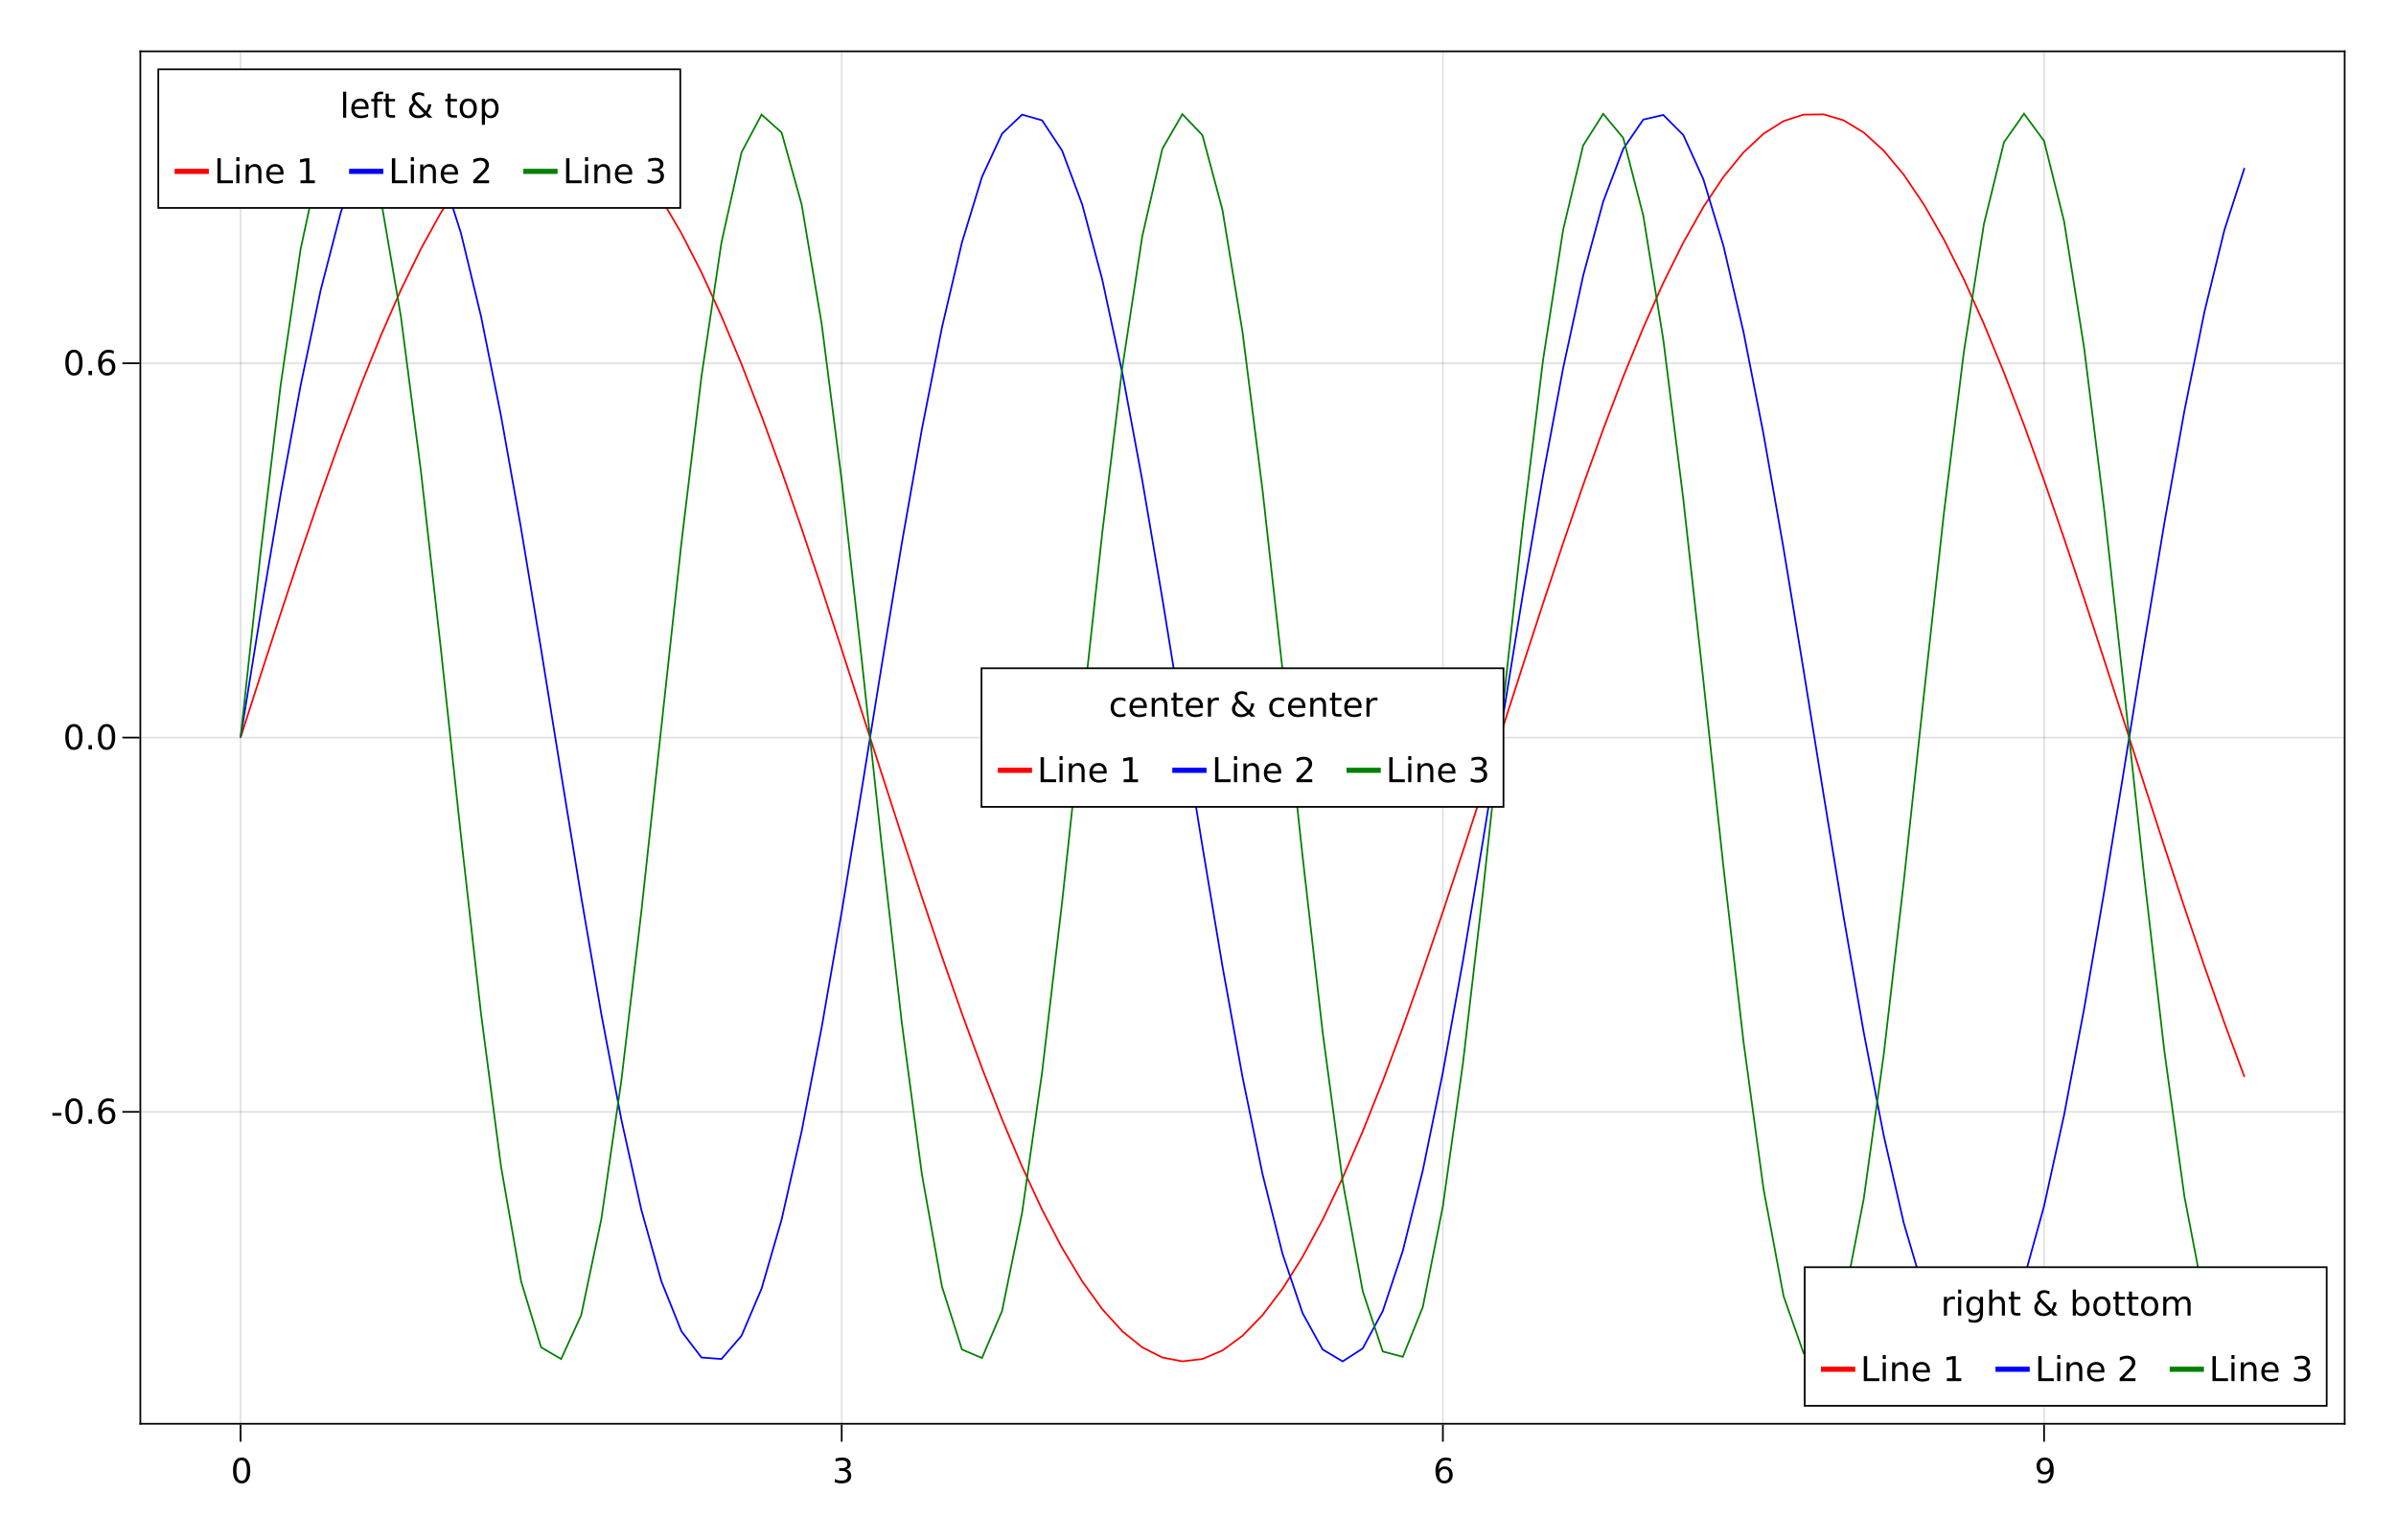 <?xml version="1.0" encoding="UTF-8"?>
<svg xmlns="http://www.w3.org/2000/svg" xmlns:xlink="http://www.w3.org/1999/xlink" width="1400pt" height="900pt" viewBox="0 0 1400 900" version="1.1">
<defs>
<g>
<symbol overflow="visible" id="glyph0-0">
<path style="stroke:none;" d="M 1 3.531 L 1 -14.109 L 11 -14.109 L 11 3.531 Z M 2.125 2.422 L 9.891 2.422 L 9.891 -12.984 L 2.125 -12.984 Z M 2.125 2.422 "/>
</symbol>
<symbol overflow="visible" id="glyph0-1">
<path style="stroke:none;" d="M 6.359 -13.281 C 5.336 -13.281 4.57 -12.781 4.062 -11.781 C 3.551 -10.781 3.297 -9.281 3.297 -7.281 C 3.297 -5.281 3.551 -3.781 4.062 -2.781 C 4.57 -1.781 5.336 -1.281 6.359 -1.281 C 7.379 -1.281 8.145 -1.781 8.656 -2.781 C 9.164 -3.781 9.422 -5.281 9.422 -7.281 C 9.422 -9.281 9.164 -10.781 8.656 -11.781 C 8.145 -12.781 7.379 -13.281 6.359 -13.281 Z M 6.359 -14.844 C 7.992 -14.844 9.238 -14.195 10.094 -12.906 C 10.957 -11.613 11.391 -9.738 11.391 -7.281 C 11.391 -4.82 10.957 -2.945 10.094 -1.656 C 9.238 -0.363 7.992 0.281 6.359 0.281 C 4.723 0.281 3.473 -0.363 2.609 -1.656 C 1.742 -2.945 1.312 -4.82 1.312 -7.281 C 1.312 -9.738 1.742 -11.613 2.609 -12.906 C 3.473 -14.195 4.723 -14.844 6.359 -14.844 Z M 6.359 -14.844 "/>
</symbol>
<symbol overflow="visible" id="glyph0-2">
<path style="stroke:none;" d="M 8.109 -7.859 C 9.055 -7.66 9.797 -7.238 10.328 -6.594 C 10.859 -5.957 11.125 -5.172 11.125 -4.234 C 11.125 -2.797 10.629 -1.68 9.641 -0.891 C 8.648 -0.109 7.242 0.281 5.422 0.281 C 4.805 0.281 4.176 0.219 3.531 0.094 C 2.883 -0.02 2.219 -0.195 1.531 -0.438 L 1.531 -2.344 C 2.07 -2.02 2.664 -1.773 3.312 -1.609 C 3.969 -1.453 4.648 -1.375 5.359 -1.375 C 6.598 -1.375 7.539 -1.617 8.188 -2.109 C 8.832 -2.598 9.156 -3.305 9.156 -4.234 C 9.156 -5.098 8.852 -5.77 8.25 -6.25 C 7.656 -6.738 6.82 -6.984 5.75 -6.984 L 4.047 -6.984 L 4.047 -8.609 L 5.828 -8.609 C 6.797 -8.609 7.535 -8.801 8.047 -9.188 C 8.555 -9.57 8.812 -10.129 8.812 -10.859 C 8.812 -11.609 8.547 -12.18 8.016 -12.578 C 7.492 -12.984 6.738 -13.188 5.75 -13.188 C 5.207 -13.188 4.625 -13.125 4 -13 C 3.383 -12.883 2.707 -12.707 1.969 -12.469 L 1.969 -14.219 C 2.719 -14.426 3.414 -14.582 4.062 -14.688 C 4.719 -14.789 5.336 -14.844 5.922 -14.844 C 7.422 -14.844 8.602 -14.5 9.469 -13.812 C 10.344 -13.133 10.781 -12.219 10.781 -11.062 C 10.781 -10.258 10.547 -9.578 10.078 -9.016 C 9.617 -8.461 8.961 -8.078 8.109 -7.859 Z M 8.109 -7.859 "/>
</symbol>
<symbol overflow="visible" id="glyph0-3">
<path style="stroke:none;" d="M 6.609 -8.078 C 5.723 -8.078 5.02 -7.773 4.5 -7.172 C 3.977 -6.566 3.719 -5.734 3.719 -4.672 C 3.719 -3.629 3.977 -2.801 4.5 -2.188 C 5.02 -1.582 5.723 -1.281 6.609 -1.281 C 7.492 -1.281 8.191 -1.582 8.703 -2.188 C 9.223 -2.801 9.484 -3.629 9.484 -4.672 C 9.484 -5.734 9.223 -6.566 8.703 -7.172 C 8.191 -7.773 7.492 -8.078 6.609 -8.078 Z M 10.516 -14.266 L 10.516 -12.469 C 10.023 -12.695 9.523 -12.875 9.016 -13 C 8.516 -13.125 8.016 -13.188 7.516 -13.188 C 6.211 -13.188 5.219 -12.742 4.531 -11.859 C 3.844 -10.984 3.453 -9.656 3.359 -7.875 C 3.742 -8.445 4.223 -8.883 4.797 -9.188 C 5.379 -9.488 6.02 -9.641 6.719 -9.641 C 8.188 -9.641 9.344 -9.191 10.188 -8.297 C 11.039 -7.41 11.469 -6.203 11.469 -4.672 C 11.469 -3.18 11.023 -1.984 10.141 -1.078 C 9.254 -0.172 8.078 0.281 6.609 0.281 C 4.922 0.281 3.629 -0.363 2.734 -1.656 C 1.836 -2.945 1.391 -4.82 1.391 -7.281 C 1.391 -9.582 1.938 -11.414 3.031 -12.781 C 4.125 -14.156 5.594 -14.844 7.438 -14.844 C 7.938 -14.844 8.438 -14.789 8.938 -14.688 C 9.445 -14.594 9.973 -14.453 10.516 -14.266 Z M 10.516 -14.266 "/>
</symbol>
<symbol overflow="visible" id="glyph0-4">
<path style="stroke:none;" d="M 2.203 -0.297 L 2.203 -2.094 C 2.691 -1.863 3.191 -1.688 3.703 -1.562 C 4.211 -1.438 4.711 -1.375 5.203 -1.375 C 6.504 -1.375 7.492 -1.812 8.172 -2.688 C 8.859 -3.562 9.254 -4.895 9.359 -6.688 C 8.984 -6.125 8.504 -5.691 7.922 -5.391 C 7.336 -5.086 6.695 -4.938 6 -4.938 C 4.539 -4.938 3.383 -5.379 2.531 -6.266 C 1.688 -7.148 1.266 -8.359 1.266 -9.891 C 1.266 -11.379 1.707 -12.578 2.594 -13.484 C 3.477 -14.391 4.656 -14.844 6.125 -14.844 C 7.812 -14.844 9.098 -14.195 9.984 -12.906 C 10.867 -11.613 11.312 -9.738 11.312 -7.281 C 11.312 -4.977 10.766 -3.141 9.672 -1.766 C 8.586 -0.398 7.125 0.281 5.281 0.281 C 4.789 0.281 4.289 0.227 3.781 0.125 C 3.27 0.031 2.742 -0.109 2.203 -0.297 Z M 6.125 -6.484 C 7.008 -6.484 7.707 -6.785 8.219 -7.391 C 8.738 -7.992 9 -8.828 9 -9.891 C 9 -10.93 8.738 -11.754 8.219 -12.359 C 7.707 -12.973 7.008 -13.281 6.125 -13.281 C 5.238 -13.281 4.535 -12.973 4.016 -12.359 C 3.504 -11.754 3.25 -10.93 3.25 -9.891 C 3.25 -8.828 3.504 -7.992 4.016 -7.391 C 4.535 -6.785 5.238 -6.484 6.125 -6.484 Z M 6.125 -6.484 "/>
</symbol>
<symbol overflow="visible" id="glyph0-5">
<path style="stroke:none;" d="M 0.984 -6.281 L 6.234 -6.281 L 6.234 -4.672 L 0.984 -4.672 Z M 0.984 -6.281 "/>
</symbol>
<symbol overflow="visible" id="glyph0-6">
<path style="stroke:none;" d="M 2.141 -2.484 L 4.203 -2.484 L 4.203 0 L 2.141 0 Z M 2.141 -2.484 "/>
</symbol>
<symbol overflow="visible" id="glyph1-0">
<path style="stroke:none;" d="M 1 3.531 L 1 -14.109 L 11 -14.109 L 11 3.531 Z M 2.125 2.422 L 9.891 2.422 L 9.891 -12.984 L 2.125 -12.984 Z M 2.125 2.422 "/>
</symbol>
<symbol overflow="visible" id="glyph1-1">
<path style="stroke:none;" d="M 1.891 -15.203 L 3.688 -15.203 L 3.688 0 L 1.891 0 Z M 1.891 -15.203 "/>
</symbol>
<symbol overflow="visible" id="glyph1-2">
<path style="stroke:none;" d="M 11.234 -5.922 L 11.234 -5.047 L 2.984 -5.047 C 3.055 -3.805 3.426 -2.859 4.094 -2.203 C 4.758 -1.555 5.691 -1.234 6.891 -1.234 C 7.578 -1.234 8.242 -1.316 8.891 -1.484 C 9.535 -1.66 10.18 -1.914 10.828 -2.25 L 10.828 -0.562 C 10.18 -0.281 9.52 -0.07 8.844 0.062 C 8.164 0.207 7.477 0.281 6.781 0.281 C 5.031 0.281 3.645 -0.223 2.625 -1.234 C 1.613 -2.254 1.109 -3.629 1.109 -5.359 C 1.109 -7.148 1.586 -8.57 2.547 -9.625 C 3.516 -10.676 4.82 -11.203 6.469 -11.203 C 7.938 -11.203 9.098 -10.727 9.953 -9.781 C 10.805 -8.832 11.234 -7.547 11.234 -5.922 Z M 9.438 -6.453 C 9.426 -7.43 9.148 -8.211 8.609 -8.797 C 8.078 -9.379 7.367 -9.672 6.484 -9.672 C 5.484 -9.672 4.68 -9.391 4.078 -8.828 C 3.473 -8.266 3.125 -7.469 3.031 -6.438 Z M 9.438 -6.453 "/>
</symbol>
<symbol overflow="visible" id="glyph1-3">
<path style="stroke:none;" d="M 7.422 -15.203 L 7.422 -13.703 L 5.703 -13.703 C 5.055 -13.703 4.609 -13.57 4.359 -13.312 C 4.109 -13.051 3.984 -12.582 3.984 -11.906 L 3.984 -10.938 L 6.938 -10.938 L 6.938 -9.547 L 3.984 -9.547 L 3.984 0 L 2.172 0 L 2.172 -9.547 L 0.453 -9.547 L 0.453 -10.938 L 2.172 -10.938 L 2.172 -11.703 C 2.172 -12.922 2.453 -13.805 3.016 -14.359 C 3.586 -14.922 4.488 -15.203 5.719 -15.203 Z M 7.422 -15.203 "/>
</symbol>
<symbol overflow="visible" id="glyph1-4">
<path style="stroke:none;" d="M 3.656 -14.047 L 3.656 -10.938 L 7.359 -10.938 L 7.359 -9.547 L 3.656 -9.547 L 3.656 -3.609 C 3.656 -2.711 3.773 -2.133 4.016 -1.875 C 4.266 -1.625 4.766 -1.5 5.516 -1.5 L 7.359 -1.5 L 7.359 0 L 5.516 0 C 4.129 0 3.172 -0.254 2.641 -0.766 C 2.117 -1.285 1.859 -2.234 1.859 -3.609 L 1.859 -9.547 L 0.531 -9.547 L 0.531 -10.938 L 1.859 -10.938 L 1.859 -14.047 Z M 3.656 -14.047 "/>
</symbol>
<symbol overflow="visible" id="glyph1-5">
<path style="stroke:none;" d=""/>
</symbol>
<symbol overflow="visible" id="glyph1-6">
<path style="stroke:none;" d="M 4.859 -7.844 C 4.266 -7.312 3.828 -6.785 3.547 -6.266 C 3.273 -5.742 3.141 -5.195 3.141 -4.625 C 3.141 -3.664 3.484 -2.867 4.172 -2.234 C 4.867 -1.609 5.738 -1.297 6.781 -1.297 C 7.395 -1.297 7.973 -1.398 8.516 -1.609 C 9.055 -1.816 9.566 -2.129 10.047 -2.547 Z M 6.234 -8.938 L 11.203 -3.859 C 11.586 -4.441 11.883 -5.062 12.094 -5.719 C 12.312 -6.375 12.441 -7.078 12.484 -7.828 L 14.297 -7.828 C 14.223 -6.961 14.016 -6.109 13.672 -5.266 C 13.336 -4.43 12.863 -3.602 12.25 -2.781 L 14.984 0 L 12.516 0 L 11.125 -1.438 C 10.445 -0.852 9.734 -0.422 8.984 -0.141 C 8.242 0.141 7.453 0.281 6.609 0.281 C 5.035 0.281 3.75 -0.164 2.75 -1.062 C 1.758 -1.957 1.266 -3.102 1.266 -4.5 C 1.266 -5.332 1.477 -6.113 1.906 -6.844 C 2.344 -7.582 3 -8.273 3.875 -8.922 C 3.562 -9.328 3.32 -9.734 3.156 -10.141 C 3 -10.547 2.922 -10.945 2.922 -11.344 C 2.922 -12.395 3.281 -13.238 4 -13.875 C 4.727 -14.52 5.691 -14.844 6.891 -14.844 C 7.43 -14.844 7.969 -14.785 8.5 -14.672 C 9.039 -14.555 9.586 -14.379 10.141 -14.141 L 10.141 -12.359 C 9.566 -12.672 9.023 -12.906 8.516 -13.062 C 8.004 -13.219 7.523 -13.297 7.078 -13.297 C 6.398 -13.297 5.848 -13.113 5.422 -12.75 C 4.992 -12.395 4.781 -11.93 4.781 -11.359 C 4.781 -11.023 4.875 -10.691 5.062 -10.359 C 5.258 -10.023 5.648 -9.551 6.234 -8.938 Z M 6.234 -8.938 "/>
</symbol>
<symbol overflow="visible" id="glyph1-7">
<path style="stroke:none;" d="M 6.125 -9.672 C 5.156 -9.672 4.391 -9.297 3.828 -8.547 C 3.273 -7.797 3 -6.766 3 -5.453 C 3 -4.148 3.273 -3.117 3.828 -2.359 C 4.391 -1.609 5.156 -1.234 6.125 -1.234 C 7.082 -1.234 7.836 -1.609 8.391 -2.359 C 8.953 -3.117 9.234 -4.148 9.234 -5.453 C 9.234 -6.754 8.953 -7.781 8.391 -8.531 C 7.836 -9.289 7.082 -9.672 6.125 -9.672 Z M 6.125 -11.203 C 7.688 -11.203 8.91 -10.691 9.797 -9.672 C 10.691 -8.66 11.141 -7.254 11.141 -5.453 C 11.141 -3.672 10.691 -2.27 9.797 -1.25 C 8.91 -0.227 7.688 0.281 6.125 0.281 C 4.551 0.281 3.32 -0.227 2.438 -1.25 C 1.551 -2.27 1.109 -3.672 1.109 -5.453 C 1.109 -7.254 1.551 -8.66 2.438 -9.672 C 3.32 -10.691 4.551 -11.203 6.125 -11.203 Z M 6.125 -11.203 "/>
</symbol>
<symbol overflow="visible" id="glyph1-8">
<path style="stroke:none;" d="M 3.625 -1.641 L 3.625 4.156 L 1.812 4.156 L 1.812 -10.938 L 3.625 -10.938 L 3.625 -9.281 C 4 -9.926 4.473 -10.406 5.047 -10.719 C 5.629 -11.039 6.32 -11.203 7.125 -11.203 C 8.445 -11.203 9.523 -10.672 10.359 -9.609 C 11.191 -8.555 11.609 -7.172 11.609 -5.453 C 11.609 -3.734 11.191 -2.348 10.359 -1.297 C 9.523 -0.242 8.445 0.281 7.125 0.281 C 6.32 0.281 5.629 0.125 5.047 -0.188 C 4.473 -0.508 4 -0.992 3.625 -1.641 Z M 9.734 -5.453 C 9.734 -6.773 9.461 -7.812 8.922 -8.562 C 8.379 -9.32 7.633 -9.703 6.688 -9.703 C 5.727 -9.703 4.977 -9.32 4.438 -8.562 C 3.895 -7.812 3.625 -6.773 3.625 -5.453 C 3.625 -4.141 3.895 -3.102 4.438 -2.344 C 4.977 -1.594 5.727 -1.219 6.688 -1.219 C 7.633 -1.219 8.379 -1.594 8.922 -2.344 C 9.461 -3.102 9.734 -4.141 9.734 -5.453 Z M 9.734 -5.453 "/>
</symbol>
<symbol overflow="visible" id="glyph1-9">
<path style="stroke:none;" d="M 1.969 -14.578 L 3.938 -14.578 L 3.938 -1.656 L 11.031 -1.656 L 11.031 0 L 1.969 0 Z M 1.969 -14.578 "/>
</symbol>
<symbol overflow="visible" id="glyph1-10">
<path style="stroke:none;" d="M 1.891 -10.938 L 3.688 -10.938 L 3.688 0 L 1.891 0 Z M 1.891 -15.203 L 3.688 -15.203 L 3.688 -12.922 L 1.891 -12.922 Z M 1.891 -15.203 "/>
</symbol>
<symbol overflow="visible" id="glyph1-11">
<path style="stroke:none;" d="M 10.984 -6.609 L 10.984 0 L 9.188 0 L 9.188 -6.547 C 9.188 -7.578 8.984 -8.348 8.578 -8.859 C 8.172 -9.379 7.566 -9.641 6.766 -9.641 C 5.785 -9.641 5.016 -9.328 4.453 -8.703 C 3.898 -8.086 3.625 -7.25 3.625 -6.188 L 3.625 0 L 1.812 0 L 1.812 -10.938 L 3.625 -10.938 L 3.625 -9.234 C 4.051 -9.891 4.555 -10.379 5.141 -10.703 C 5.723 -11.035 6.395 -11.203 7.156 -11.203 C 8.414 -11.203 9.367 -10.812 10.016 -10.031 C 10.66 -9.258 10.984 -8.117 10.984 -6.609 Z M 10.984 -6.609 "/>
</symbol>
<symbol overflow="visible" id="glyph1-12">
<path style="stroke:none;" d="M 2.484 -1.656 L 5.703 -1.656 L 5.703 -12.781 L 2.203 -12.078 L 2.203 -13.875 L 5.688 -14.578 L 7.656 -14.578 L 7.656 -1.656 L 10.875 -1.656 L 10.875 0 L 2.484 0 Z M 2.484 -1.656 "/>
</symbol>
<symbol overflow="visible" id="glyph1-13">
<path style="stroke:none;" d="M 3.844 -1.656 L 10.719 -1.656 L 10.719 0 L 1.469 0 L 1.469 -1.656 C 2.219 -2.438 3.238 -3.477 4.531 -4.781 C 5.82 -6.082 6.633 -6.926 6.969 -7.312 C 7.594 -8.02 8.031 -8.617 8.281 -9.109 C 8.531 -9.598 8.656 -10.082 8.656 -10.562 C 8.656 -11.332 8.383 -11.961 7.844 -12.453 C 7.301 -12.941 6.594 -13.188 5.719 -13.188 C 5.102 -13.188 4.453 -13.078 3.766 -12.859 C 3.078 -12.648 2.344 -12.328 1.562 -11.891 L 1.562 -13.875 C 2.352 -14.195 3.094 -14.438 3.781 -14.594 C 4.477 -14.758 5.113 -14.844 5.688 -14.844 C 7.195 -14.844 8.398 -14.461 9.297 -13.703 C 10.191 -12.953 10.641 -11.945 10.641 -10.688 C 10.641 -10.082 10.523 -9.508 10.297 -8.969 C 10.078 -8.438 9.672 -7.805 9.078 -7.078 C 8.922 -6.891 8.406 -6.344 7.531 -5.438 C 6.656 -4.539 5.426 -3.281 3.844 -1.656 Z M 3.844 -1.656 "/>
</symbol>
<symbol overflow="visible" id="glyph1-14">
<path style="stroke:none;" d="M 8.109 -7.859 C 9.055 -7.66 9.797 -7.238 10.328 -6.594 C 10.859 -5.957 11.125 -5.172 11.125 -4.234 C 11.125 -2.797 10.629 -1.68 9.641 -0.891 C 8.648 -0.109 7.242 0.281 5.422 0.281 C 4.805 0.281 4.176 0.219 3.531 0.094 C 2.883 -0.02 2.219 -0.195 1.531 -0.438 L 1.531 -2.344 C 2.07 -2.02 2.664 -1.773 3.312 -1.609 C 3.969 -1.453 4.648 -1.375 5.359 -1.375 C 6.598 -1.375 7.539 -1.617 8.188 -2.109 C 8.832 -2.598 9.156 -3.305 9.156 -4.234 C 9.156 -5.098 8.852 -5.77 8.25 -6.25 C 7.656 -6.738 6.82 -6.984 5.75 -6.984 L 4.047 -6.984 L 4.047 -8.609 L 5.828 -8.609 C 6.797 -8.609 7.535 -8.801 8.047 -9.188 C 8.555 -9.57 8.812 -10.129 8.812 -10.859 C 8.812 -11.609 8.547 -12.18 8.016 -12.578 C 7.492 -12.984 6.738 -13.188 5.75 -13.188 C 5.207 -13.188 4.625 -13.125 4 -13 C 3.383 -12.883 2.707 -12.707 1.969 -12.469 L 1.969 -14.219 C 2.719 -14.426 3.414 -14.582 4.062 -14.688 C 4.719 -14.789 5.336 -14.844 5.922 -14.844 C 7.422 -14.844 8.602 -14.5 9.469 -13.812 C 10.344 -13.133 10.781 -12.219 10.781 -11.062 C 10.781 -10.258 10.547 -9.578 10.078 -9.016 C 9.617 -8.461 8.961 -8.078 8.109 -7.859 Z M 8.109 -7.859 "/>
</symbol>
<symbol overflow="visible" id="glyph1-15">
<path style="stroke:none;" d="M 8.219 -9.266 C 8.02 -9.379 7.801 -9.461 7.562 -9.516 C 7.32 -9.566 7.062 -9.594 6.781 -9.594 C 5.758 -9.594 4.977 -9.266 4.438 -8.609 C 3.895 -7.953 3.625 -7.004 3.625 -5.766 L 3.625 0 L 1.812 0 L 1.812 -10.938 L 3.625 -10.938 L 3.625 -9.234 C 4 -9.898 4.488 -10.395 5.094 -10.719 C 5.695 -11.039 6.438 -11.203 7.312 -11.203 C 7.426 -11.203 7.555 -11.191 7.703 -11.172 C 7.859 -11.16 8.031 -11.141 8.219 -11.109 Z M 8.219 -9.266 "/>
</symbol>
<symbol overflow="visible" id="glyph1-16">
<path style="stroke:none;" d="M 9.078 -5.594 C 9.078 -6.895 8.805 -7.906 8.266 -8.625 C 7.734 -9.344 6.984 -9.703 6.016 -9.703 C 5.055 -9.703 4.305 -9.344 3.766 -8.625 C 3.223 -7.906 2.953 -6.895 2.953 -5.594 C 2.953 -4.301 3.223 -3.297 3.766 -2.578 C 4.305 -1.859 5.055 -1.5 6.016 -1.5 C 6.984 -1.5 7.734 -1.859 8.266 -2.578 C 8.805 -3.297 9.078 -4.301 9.078 -5.594 Z M 10.875 -1.359 C 10.875 0.504 10.461 1.891 9.641 2.797 C 8.816 3.703 7.551 4.156 5.844 4.156 C 5.207 4.156 4.609 4.109 4.047 4.016 C 3.492 3.922 2.953 3.773 2.422 3.578 L 2.422 1.844 C 2.953 2.125 3.473 2.332 3.984 2.469 C 4.492 2.602 5.02 2.672 5.562 2.672 C 6.738 2.672 7.617 2.363 8.203 1.75 C 8.785 1.133 9.078 0.207 9.078 -1.031 L 9.078 -1.922 C 8.711 -1.273 8.238 -0.789 7.656 -0.469 C 7.07 -0.156 6.379 0 5.578 0 C 4.234 0 3.148 -0.508 2.328 -1.531 C 1.516 -2.551 1.109 -3.906 1.109 -5.594 C 1.109 -7.289 1.516 -8.648 2.328 -9.672 C 3.148 -10.691 4.234 -11.203 5.578 -11.203 C 6.379 -11.203 7.07 -11.039 7.656 -10.719 C 8.238 -10.406 8.711 -9.926 9.078 -9.281 L 9.078 -10.938 L 10.875 -10.938 Z M 10.875 -1.359 "/>
</symbol>
<symbol overflow="visible" id="glyph1-17">
<path style="stroke:none;" d="M 10.984 -6.609 L 10.984 0 L 9.188 0 L 9.188 -6.547 C 9.188 -7.578 8.984 -8.348 8.578 -8.859 C 8.172 -9.379 7.566 -9.641 6.766 -9.641 C 5.785 -9.641 5.016 -9.328 4.453 -8.703 C 3.898 -8.086 3.625 -7.25 3.625 -6.188 L 3.625 0 L 1.812 0 L 1.812 -15.203 L 3.625 -15.203 L 3.625 -9.234 C 4.051 -9.891 4.555 -10.379 5.141 -10.703 C 5.723 -11.035 6.395 -11.203 7.156 -11.203 C 8.414 -11.203 9.367 -10.812 10.016 -10.031 C 10.66 -9.258 10.984 -8.117 10.984 -6.609 Z M 10.984 -6.609 "/>
</symbol>
<symbol overflow="visible" id="glyph1-18">
<path style="stroke:none;" d="M 9.734 -5.453 C 9.734 -6.773 9.461 -7.812 8.922 -8.562 C 8.379 -9.32 7.633 -9.703 6.688 -9.703 C 5.727 -9.703 4.977 -9.32 4.438 -8.562 C 3.895 -7.812 3.625 -6.773 3.625 -5.453 C 3.625 -4.141 3.895 -3.102 4.438 -2.344 C 4.977 -1.594 5.727 -1.219 6.688 -1.219 C 7.633 -1.219 8.379 -1.594 8.922 -2.344 C 9.461 -3.102 9.734 -4.141 9.734 -5.453 Z M 3.625 -9.281 C 4 -9.926 4.473 -10.406 5.047 -10.719 C 5.629 -11.039 6.32 -11.203 7.125 -11.203 C 8.445 -11.203 9.523 -10.672 10.359 -9.609 C 11.191 -8.555 11.609 -7.172 11.609 -5.453 C 11.609 -3.734 11.191 -2.348 10.359 -1.297 C 9.523 -0.242 8.445 0.281 7.125 0.281 C 6.32 0.281 5.629 0.125 5.047 -0.188 C 4.473 -0.508 4 -0.992 3.625 -1.641 L 3.625 0 L 1.812 0 L 1.812 -15.203 L 3.625 -15.203 Z M 3.625 -9.281 "/>
</symbol>
<symbol overflow="visible" id="glyph1-19">
<path style="stroke:none;" d="M 10.406 -8.844 C 10.852 -9.645 11.391 -10.238 12.016 -10.625 C 12.641 -11.008 13.375 -11.203 14.219 -11.203 C 15.352 -11.203 16.227 -10.801 16.844 -10 C 17.469 -9.207 17.781 -8.078 17.781 -6.609 L 17.781 0 L 15.984 0 L 15.984 -6.547 C 15.984 -7.586 15.797 -8.363 15.422 -8.875 C 15.047 -9.383 14.477 -9.641 13.719 -9.641 C 12.789 -9.641 12.055 -9.328 11.516 -8.703 C 10.973 -8.086 10.703 -7.25 10.703 -6.188 L 10.703 0 L 8.891 0 L 8.891 -6.547 C 8.891 -7.598 8.703 -8.375 8.328 -8.875 C 7.961 -9.383 7.395 -9.641 6.625 -9.641 C 5.707 -9.641 4.977 -9.328 4.438 -8.703 C 3.895 -8.086 3.625 -7.25 3.625 -6.188 L 3.625 0 L 1.812 0 L 1.812 -10.938 L 3.625 -10.938 L 3.625 -9.234 C 4.031 -9.91 4.52 -10.406 5.094 -10.719 C 5.664 -11.039 6.348 -11.203 7.141 -11.203 C 7.93 -11.203 8.602 -11 9.156 -10.594 C 9.719 -10.188 10.133 -9.602 10.406 -8.844 Z M 10.406 -8.844 "/>
</symbol>
<symbol overflow="visible" id="glyph1-20">
<path style="stroke:none;" d="M 9.75 -10.516 L 9.75 -8.844 C 9.25 -9.125 8.742 -9.332 8.234 -9.469 C 7.723 -9.602 7.207 -9.672 6.688 -9.672 C 5.52 -9.672 4.613 -9.301 3.969 -8.562 C 3.32 -7.832 3 -6.797 3 -5.453 C 3 -4.117 3.32 -3.082 3.969 -2.344 C 4.613 -1.602 5.52 -1.234 6.688 -1.234 C 7.207 -1.234 7.723 -1.301 8.234 -1.438 C 8.742 -1.582 9.25 -1.797 9.75 -2.078 L 9.75 -0.422 C 9.25 -0.18 8.727 -0.004 8.188 0.109 C 7.656 0.223 7.086 0.281 6.484 0.281 C 4.836 0.281 3.531 -0.234 2.562 -1.266 C 1.594 -2.305 1.109 -3.703 1.109 -5.453 C 1.109 -7.242 1.598 -8.648 2.578 -9.672 C 3.555 -10.691 4.898 -11.203 6.609 -11.203 C 7.16 -11.203 7.695 -11.145 8.219 -11.031 C 8.75 -10.914 9.258 -10.742 9.75 -10.516 Z M 9.75 -10.516 "/>
</symbol>
</g>
</defs>
<g id="surface38183">
<rect x="0" y="0" width="1400" height="900" style="fill:rgb(100%,100%,100%);fill-opacity:1;stroke:none;"/>
<path style=" stroke:none;fill-rule:nonzero;fill:rgb(100%,100%,100%);fill-opacity:1;" d="M 82 832 L 1370 832 L 1370 30 L 82 30 Z M 82 832 "/>
<path style="fill:none;stroke-width:1;stroke-linecap:butt;stroke-linejoin:miter;stroke:rgb(0%,0%,0%);stroke-opacity:0.12;stroke-miterlimit:10;" d="M 140.547 832 L 140.547 30 M 491.816 832 L 491.816 30 M 843.09 832 L 843.09 30 M 1194.363 832 L 1194.363 30 "/>
<path style="fill:none;stroke-width:1;stroke-linecap:butt;stroke-linejoin:miter;stroke:rgb(0%,0%,0%);stroke-opacity:0.12;stroke-miterlimit:10;" d="M 82 649.73 L 1370 649.73 M 82 431 L 1370 431 M 82 212.273 L 1370 212.273 "/>
<g style="fill:rgb(0%,0%,0%);fill-opacity:1;">
  <use xlink:href="#glyph0-1" x="134.848" y="866.562"/>
</g>
<g style="fill:rgb(0%,0%,0%);fill-opacity:1;">
  <use xlink:href="#glyph0-2" x="486.258" y="866.562"/>
</g>
<g style="fill:rgb(0%,0%,0%);fill-opacity:1;">
  <use xlink:href="#glyph0-3" x="837.359" y="866.562"/>
</g>
<g style="fill:rgb(0%,0%,0%);fill-opacity:1;">
  <use xlink:href="#glyph0-4" x="1188.703" y="866.562"/>
</g>
<g style="fill:rgb(0%,0%,0%);fill-opacity:1;">
  <use xlink:href="#glyph0-5" x="29.633" y="656.652"/>
</g>
<g style="fill:rgb(0%,0%,0%);fill-opacity:1;">
  <use xlink:href="#glyph0-1" x="36.848" y="656.652"/>
</g>
<g style="fill:rgb(0%,0%,0%);fill-opacity:1;">
  <use xlink:href="#glyph0-6" x="49.574" y="656.652"/>
</g>
<g style="fill:rgb(0%,0%,0%);fill-opacity:1;">
  <use xlink:href="#glyph0-3" x="55.934" y="656.652"/>
</g>
<g style="fill:rgb(0%,0%,0%);fill-opacity:1;">
  <use xlink:href="#glyph0-1" x="36.84" y="437.926"/>
</g>
<g style="fill:rgb(0%,0%,0%);fill-opacity:1;">
  <use xlink:href="#glyph0-6" x="49.566" y="437.926"/>
</g>
<g style="fill:rgb(0%,0%,0%);fill-opacity:1;">
  <use xlink:href="#glyph0-1" x="55.922" y="437.926"/>
</g>
<g style="fill:rgb(0%,0%,0%);fill-opacity:1;">
  <use xlink:href="#glyph0-1" x="36.848" y="219.195"/>
</g>
<g style="fill:rgb(0%,0%,0%);fill-opacity:1;">
  <use xlink:href="#glyph0-6" x="49.574" y="219.195"/>
</g>
<g style="fill:rgb(0%,0%,0%);fill-opacity:1;">
  <use xlink:href="#glyph0-3" x="55.934" y="219.195"/>
</g>
<path style="fill:none;stroke-width:1;stroke-linecap:butt;stroke-linejoin:miter;stroke:rgb(100%,0%,0%);stroke-opacity:1;stroke-miterlimit:10;" d="M 140.547 431 L 152.254 394.605 L 163.965 358.574 L 175.672 323.27 L 187.383 289.039 L 199.09 256.227 L 210.801 225.16 L 222.508 196.152 L 234.219 169.488 L 245.926 145.441 L 257.637 124.242 L 269.344 106.113 L 281.055 91.227 L 292.762 79.738 L 304.473 71.758 L 316.184 67.367 L 327.891 66.609 L 339.602 69.492 L 351.309 75.984 L 363.02 86.027 L 374.727 99.52 L 386.438 116.32 L 398.145 136.266 L 409.855 159.156 L 421.562 184.762 L 433.273 212.828 L 444.98 243.074 L 456.691 275.199 L 468.398 308.883 L 480.109 343.781 L 491.816 379.555 L 503.527 415.844 L 515.238 452.281 L 526.945 488.508 L 538.656 524.156 L 550.363 558.879 L 562.074 592.32 L 573.781 624.152 L 585.492 654.051 L 597.199 681.727 L 608.91 706.891 L 620.617 729.301 L 632.328 748.73 L 644.035 764.988 L 655.746 777.906 L 667.453 787.359 L 679.164 793.25 L 690.871 795.52 L 702.582 794.152 L 714.289 789.152 L 726 780.574 L 737.711 768.504 L 749.418 753.062 L 761.129 734.402 L 772.836 712.711 L 784.547 688.203 L 796.254 661.129 L 807.965 631.754 L 819.672 600.371 L 831.383 567.297 L 843.09 532.859 L 854.801 497.406 L 866.508 461.289 L 878.219 424.871 L 889.926 388.512 L 901.637 352.578 L 913.344 317.43 L 925.055 283.414 L 936.762 250.871 L 948.473 220.133 L 960.184 191.496 L 971.891 165.258 L 983.602 141.672 L 995.309 120.977 L 1007.02 103.379 L 1018.727 89.055 L 1030.438 78.148 L 1042.145 70.766 L 1053.855 66.984 L 1065.562 66.84 L 1077.273 70.332 L 1088.98 77.43 L 1100.691 88.059 L 1112.398 102.117 L 1124.109 119.457 L 1135.816 139.914 L 1147.527 163.277 L 1159.238 189.316 L 1170.945 217.77 L 1182.656 248.355 L 1194.363 280.762 L 1206.074 314.676 L 1217.781 349.746 L 1229.492 385.633 L 1241.199 421.969 L 1252.91 458.398 L 1264.617 494.551 L 1276.328 530.07 L 1288.035 564.602 L 1299.746 597.793 L 1311.453 629.324 "/>
<path style="fill:none;stroke-width:1;stroke-linecap:butt;stroke-linejoin:miter;stroke:rgb(0%,0%,100%);stroke-opacity:1;stroke-miterlimit:10;" d="M 140.547 431 L 152.254 358.574 L 163.965 289.039 L 175.672 225.16 L 187.383 169.488 L 199.09 124.242 L 210.801 91.227 L 222.508 71.758 L 234.219 66.609 L 245.926 75.984 L 257.637 99.52 L 269.344 136.266 L 281.055 184.762 L 292.762 243.074 L 304.473 308.883 L 316.184 379.555 L 327.891 452.281 L 339.602 524.156 L 351.309 592.32 L 363.02 654.051 L 374.727 706.891 L 386.438 748.73 L 398.145 777.906 L 409.855 793.25 L 421.562 794.152 L 433.273 780.574 L 444.98 753.062 L 456.691 712.711 L 468.398 661.129 L 480.109 600.371 L 491.816 532.859 L 503.527 461.289 L 515.238 388.512 L 526.945 317.43 L 538.656 250.871 L 550.363 191.496 L 562.074 141.672 L 573.781 103.379 L 585.492 78.148 L 597.199 66.984 L 608.91 70.332 L 620.617 88.059 L 632.328 119.457 L 644.035 163.277 L 655.746 217.77 L 667.453 280.762 L 679.164 349.746 L 690.871 421.969 L 702.582 494.551 L 714.289 564.602 L 726 629.324 L 737.711 686.141 L 749.418 732.785 L 761.129 767.398 L 772.836 788.598 L 784.547 795.547 L 796.254 787.957 L 807.965 766.141 L 819.672 730.961 L 831.383 683.824 L 843.09 626.609 L 854.801 561.594 L 866.508 491.371 L 878.219 418.742 L 889.926 346.605 L 901.637 277.828 L 913.344 215.16 L 925.055 161.098 L 936.762 117.793 L 948.473 86.977 L 960.184 69.875 L 971.891 67.172 L 983.602 78.973 L 995.309 104.805 L 1007.02 143.645 L 1018.727 193.938 L 1030.438 253.684 L 1042.145 320.5 L 1053.855 391.719 L 1065.562 464.504 L 1077.273 535.957 L 1088.98 603.223 L 1100.691 663.621 L 1112.398 714.746 L 1124.109 754.562 L 1135.816 781.477 L 1147.527 794.418 L 1159.238 792.875 L 1170.945 776.898 L 1182.656 747.137 L 1194.363 704.773 L 1206.074 651.492 L 1217.781 589.422 L 1229.492 521.035 L 1241.199 449.059 L 1252.91 376.363 L 1264.617 305.848 L 1276.328 240.316 L 1288.035 182.391 L 1299.746 134.379 L 1311.453 98.188 "/>
<path style="fill:none;stroke-width:1;stroke-linecap:butt;stroke-linejoin:miter;stroke:rgb(0%,50.196%,0%);stroke-opacity:1;stroke-miterlimit:10;" d="M 140.547 431 L 152.254 323.27 L 163.965 225.16 L 175.672 145.441 L 187.383 91.227 L 199.09 67.367 L 210.801 75.984 L 222.508 116.32 L 234.219 184.762 L 245.926 275.199 L 257.637 379.555 L 269.344 488.508 L 281.055 592.32 L 292.762 681.727 L 304.473 748.73 L 316.184 787.359 L 327.891 794.152 L 339.602 768.504 L 351.309 712.711 L 363.02 631.754 L 374.727 532.859 L 386.438 424.871 L 398.145 317.43 L 409.855 220.133 L 421.562 141.672 L 433.273 89.055 L 444.98 66.984 L 456.691 77.43 L 468.398 119.457 L 480.109 189.316 L 491.816 280.762 L 503.527 385.633 L 515.238 494.551 L 526.945 597.793 L 538.656 686.141 L 550.363 751.691 L 562.074 788.598 L 573.781 793.562 L 585.492 766.141 L 597.199 708.781 L 608.91 626.609 L 620.617 526.961 L 632.328 418.742 L 644.035 311.621 L 655.746 215.16 L 667.453 137.98 L 679.164 86.977 L 690.871 66.703 L 702.582 78.973 L 714.289 122.684 L 726 193.938 L 737.711 286.371 L 749.418 391.719 L 761.129 500.578 L 772.836 603.223 L 784.547 690.48 L 796.254 754.562 L 807.965 789.738 L 819.672 792.875 L 831.383 763.68 L 843.09 704.773 L 854.801 621.406 L 866.508 521.035 L 878.219 412.617 L 889.926 305.848 L 901.637 210.254 L 913.344 134.379 L 925.055 85 L 936.762 66.527 L 948.473 80.613 L 960.184 126 L 971.891 198.629 L 983.602 292.016 L 995.309 397.82 L 1007.02 506.586 L 1018.727 608.598 L 1030.438 694.75 L 1042.145 757.34 L 1053.855 790.777 L 1065.562 792.082 L 1077.273 761.129 L 1088.98 700.688 L 1100.691 616.152 L 1112.398 515.082 L 1124.109 406.5 L 1135.816 300.105 L 1147.527 205.406 L 1159.238 130.855 L 1170.945 83.117 L 1182.656 66.453 L 1194.363 82.355 L 1206.074 129.398 L 1217.781 203.387 L 1229.492 297.703 L 1241.199 403.926 L 1252.91 512.57 L 1264.617 613.926 L 1276.328 698.945 L 1288.035 760.027 L 1299.746 791.715 L 1311.453 791.188 "/>
<path style="fill:none;stroke-width:1;stroke-linecap:butt;stroke-linejoin:miter;stroke:rgb(0%,0%,0%);stroke-opacity:1;stroke-miterlimit:10;" d="M 140.547 832.5 L 140.547 842.5 M 491.816 832.5 L 491.816 842.5 M 843.09 832.5 L 843.09 842.5 M 1194.363 832.5 L 1194.363 842.5 "/>
<path style="fill:none;stroke-width:1;stroke-linecap:butt;stroke-linejoin:miter;stroke:rgb(0%,0%,0%);stroke-opacity:1;stroke-miterlimit:10;" d="M 81.5 649.73 L 71.5 649.73 M 81.5 431 L 71.5 431 M 81.5 212.273 L 71.5 212.273 "/>
<path style="fill-rule:nonzero;fill:rgb(100%,100%,100%);fill-opacity:1;stroke-width:1;stroke-linecap:butt;stroke-linejoin:miter;stroke:rgb(0%,0%,0%);stroke-opacity:1;stroke-miterlimit:10;" d="M 92.5 121.5 L 397.5 121.5 L 397.5 40.5 L 92.5 40.5 Z M 92.5 121.5 "/>
<g style="fill:rgb(0%,0%,0%);fill-opacity:1;">
  <use xlink:href="#glyph1-1" x="198.598" y="68.781"/>
</g>
<g style="fill:rgb(0%,0%,0%);fill-opacity:1;">
  <use xlink:href="#glyph1-2" x="204.156" y="68.781"/>
</g>
<g style="fill:rgb(0%,0%,0%);fill-opacity:1;">
  <use xlink:href="#glyph1-3" x="216.461" y="68.781"/>
</g>
<g style="fill:rgb(0%,0%,0%);fill-opacity:1;">
  <use xlink:href="#glyph1-4" x="223.5" y="68.781"/>
</g>
<g style="fill:rgb(0%,0%,0%);fill-opacity:1;">
  <use xlink:href="#glyph1-5" x="231.344" y="68.781"/>
</g>
<g style="fill:rgb(0%,0%,0%);fill-opacity:1;">
  <use xlink:href="#glyph1-6" x="237.699" y="68.781"/>
</g>
<g style="fill:rgb(0%,0%,0%);fill-opacity:1;">
  <use xlink:href="#glyph1-5" x="253.297" y="68.781"/>
</g>
<g style="fill:rgb(0%,0%,0%);fill-opacity:1;">
  <use xlink:href="#glyph1-4" x="259.652" y="68.781"/>
</g>
<g style="fill:rgb(0%,0%,0%);fill-opacity:1;">
  <use xlink:href="#glyph1-7" x="267.496" y="68.781"/>
</g>
<g style="fill:rgb(0%,0%,0%);fill-opacity:1;">
  <use xlink:href="#glyph1-8" x="279.73" y="68.781"/>
</g>
<g style="fill:rgb(0%,0%,0%);fill-opacity:1;">
  <use xlink:href="#glyph1-9" x="125.062" y="107.062"/>
</g>
<g style="fill:rgb(0%,0%,0%);fill-opacity:1;">
  <use xlink:href="#glyph1-10" x="136.207" y="107.062"/>
</g>
<g style="fill:rgb(0%,0%,0%);fill-opacity:1;">
  <use xlink:href="#glyph1-11" x="141.762" y="107.062"/>
</g>
<g style="fill:rgb(0%,0%,0%);fill-opacity:1;">
  <use xlink:href="#glyph1-2" x="154.438" y="107.062"/>
</g>
<g style="fill:rgb(0%,0%,0%);fill-opacity:1;">
  <use xlink:href="#glyph1-5" x="166.742" y="107.062"/>
</g>
<g style="fill:rgb(0%,0%,0%);fill-opacity:1;">
  <use xlink:href="#glyph1-12" x="173.102" y="107.062"/>
</g>
<path style="fill:none;stroke-width:3;stroke-linecap:butt;stroke-linejoin:miter;stroke:rgb(100%,0%,0%);stroke-opacity:1;stroke-miterlimit:10;" d="M 102.027 100.141 L 122.027 100.141 "/>
<g style="fill:rgb(0%,0%,0%);fill-opacity:1;">
  <use xlink:href="#glyph1-9" x="227.016" y="107.062"/>
</g>
<g style="fill:rgb(0%,0%,0%);fill-opacity:1;">
  <use xlink:href="#glyph1-10" x="238.16" y="107.062"/>
</g>
<g style="fill:rgb(0%,0%,0%);fill-opacity:1;">
  <use xlink:href="#glyph1-11" x="243.715" y="107.062"/>
</g>
<g style="fill:rgb(0%,0%,0%);fill-opacity:1;">
  <use xlink:href="#glyph1-2" x="256.391" y="107.062"/>
</g>
<g style="fill:rgb(0%,0%,0%);fill-opacity:1;">
  <use xlink:href="#glyph1-5" x="268.695" y="107.062"/>
</g>
<g style="fill:rgb(0%,0%,0%);fill-opacity:1;">
  <use xlink:href="#glyph1-13" x="275.055" y="107.062"/>
</g>
<path style="fill:none;stroke-width:3;stroke-linecap:butt;stroke-linejoin:miter;stroke:rgb(0%,0%,100%);stroke-opacity:1;stroke-miterlimit:10;" d="M 203.98 100.141 L 223.98 100.141 "/>
<g style="fill:rgb(0%,0%,0%);fill-opacity:1;">
  <use xlink:href="#glyph1-9" x="328.812" y="107.062"/>
</g>
<g style="fill:rgb(0%,0%,0%);fill-opacity:1;">
  <use xlink:href="#glyph1-10" x="339.957" y="107.062"/>
</g>
<g style="fill:rgb(0%,0%,0%);fill-opacity:1;">
  <use xlink:href="#glyph1-11" x="345.512" y="107.062"/>
</g>
<g style="fill:rgb(0%,0%,0%);fill-opacity:1;">
  <use xlink:href="#glyph1-2" x="358.188" y="107.062"/>
</g>
<g style="fill:rgb(0%,0%,0%);fill-opacity:1;">
  <use xlink:href="#glyph1-5" x="370.492" y="107.062"/>
</g>
<g style="fill:rgb(0%,0%,0%);fill-opacity:1;">
  <use xlink:href="#glyph1-14" x="376.852" y="107.062"/>
</g>
<path style="fill:none;stroke-width:3;stroke-linecap:butt;stroke-linejoin:miter;stroke:rgb(0%,50.196%,0%);stroke-opacity:1;stroke-miterlimit:10;" d="M 305.777 100.141 L 325.777 100.141 "/>
<path style="fill-rule:nonzero;fill:rgb(100%,100%,100%);fill-opacity:1;stroke-width:1;stroke-linecap:butt;stroke-linejoin:miter;stroke:rgb(0%,0%,0%);stroke-opacity:1;stroke-miterlimit:10;" d="M 1054.5 821.5 L 1359.5 821.5 L 1359.5 740.5 L 1054.5 740.5 Z M 1054.5 821.5 "/>
<g style="fill:rgb(0%,0%,0%);fill-opacity:1;">
  <use xlink:href="#glyph1-15" x="1134.031" y="768.781"/>
</g>
<g style="fill:rgb(0%,0%,0%);fill-opacity:1;">
  <use xlink:href="#glyph1-10" x="1142.254" y="768.781"/>
</g>
<g style="fill:rgb(0%,0%,0%);fill-opacity:1;">
  <use xlink:href="#glyph1-16" x="1147.809" y="768.781"/>
</g>
<g style="fill:rgb(0%,0%,0%);fill-opacity:1;">
  <use xlink:href="#glyph1-17" x="1160.508" y="768.781"/>
</g>
<g style="fill:rgb(0%,0%,0%);fill-opacity:1;">
  <use xlink:href="#glyph1-4" x="1173.18" y="768.781"/>
</g>
<g style="fill:rgb(0%,0%,0%);fill-opacity:1;">
  <use xlink:href="#glyph1-5" x="1181.023" y="768.781"/>
</g>
<g style="fill:rgb(0%,0%,0%);fill-opacity:1;">
  <use xlink:href="#glyph1-6" x="1187.383" y="768.781"/>
</g>
<g style="fill:rgb(0%,0%,0%);fill-opacity:1;">
  <use xlink:href="#glyph1-5" x="1202.977" y="768.781"/>
</g>
<g style="fill:rgb(0%,0%,0%);fill-opacity:1;">
  <use xlink:href="#glyph1-18" x="1209.336" y="768.781"/>
</g>
<g style="fill:rgb(0%,0%,0%);fill-opacity:1;">
  <use xlink:href="#glyph1-7" x="1222.027" y="768.781"/>
</g>
<g style="fill:rgb(0%,0%,0%);fill-opacity:1;">
  <use xlink:href="#glyph1-4" x="1234.266" y="768.781"/>
</g>
<g style="fill:rgb(0%,0%,0%);fill-opacity:1;">
  <use xlink:href="#glyph1-4" x="1242.109" y="768.781"/>
</g>
<g style="fill:rgb(0%,0%,0%);fill-opacity:1;">
  <use xlink:href="#glyph1-7" x="1249.949" y="768.781"/>
</g>
<g style="fill:rgb(0%,0%,0%);fill-opacity:1;">
  <use xlink:href="#glyph1-19" x="1262.188" y="768.781"/>
</g>
<g style="fill:rgb(0%,0%,0%);fill-opacity:1;">
  <use xlink:href="#glyph1-9" x="1087.062" y="807.062"/>
</g>
<g style="fill:rgb(0%,0%,0%);fill-opacity:1;">
  <use xlink:href="#glyph1-10" x="1098.207" y="807.062"/>
</g>
<g style="fill:rgb(0%,0%,0%);fill-opacity:1;">
  <use xlink:href="#glyph1-11" x="1103.762" y="807.062"/>
</g>
<g style="fill:rgb(0%,0%,0%);fill-opacity:1;">
  <use xlink:href="#glyph1-2" x="1116.438" y="807.062"/>
</g>
<g style="fill:rgb(0%,0%,0%);fill-opacity:1;">
  <use xlink:href="#glyph1-5" x="1128.742" y="807.062"/>
</g>
<g style="fill:rgb(0%,0%,0%);fill-opacity:1;">
  <use xlink:href="#glyph1-12" x="1135.102" y="807.062"/>
</g>
<path style="fill:none;stroke-width:3;stroke-linecap:butt;stroke-linejoin:miter;stroke:rgb(100%,0%,0%);stroke-opacity:1;stroke-miterlimit:10;" d="M 1064.027 800.141 L 1084.027 800.141 "/>
<g style="fill:rgb(0%,0%,0%);fill-opacity:1;">
  <use xlink:href="#glyph1-9" x="1189.016" y="807.062"/>
</g>
<g style="fill:rgb(0%,0%,0%);fill-opacity:1;">
  <use xlink:href="#glyph1-10" x="1200.16" y="807.062"/>
</g>
<g style="fill:rgb(0%,0%,0%);fill-opacity:1;">
  <use xlink:href="#glyph1-11" x="1205.715" y="807.062"/>
</g>
<g style="fill:rgb(0%,0%,0%);fill-opacity:1;">
  <use xlink:href="#glyph1-2" x="1218.391" y="807.062"/>
</g>
<g style="fill:rgb(0%,0%,0%);fill-opacity:1;">
  <use xlink:href="#glyph1-5" x="1230.695" y="807.062"/>
</g>
<g style="fill:rgb(0%,0%,0%);fill-opacity:1;">
  <use xlink:href="#glyph1-13" x="1237.055" y="807.062"/>
</g>
<path style="fill:none;stroke-width:3;stroke-linecap:butt;stroke-linejoin:miter;stroke:rgb(0%,0%,100%);stroke-opacity:1;stroke-miterlimit:10;" d="M 1165.98 800.141 L 1185.98 800.141 "/>
<g style="fill:rgb(0%,0%,0%);fill-opacity:1;">
  <use xlink:href="#glyph1-9" x="1290.812" y="807.062"/>
</g>
<g style="fill:rgb(0%,0%,0%);fill-opacity:1;">
  <use xlink:href="#glyph1-10" x="1301.957" y="807.062"/>
</g>
<g style="fill:rgb(0%,0%,0%);fill-opacity:1;">
  <use xlink:href="#glyph1-11" x="1307.512" y="807.062"/>
</g>
<g style="fill:rgb(0%,0%,0%);fill-opacity:1;">
  <use xlink:href="#glyph1-2" x="1320.188" y="807.062"/>
</g>
<g style="fill:rgb(0%,0%,0%);fill-opacity:1;">
  <use xlink:href="#glyph1-5" x="1332.492" y="807.062"/>
</g>
<g style="fill:rgb(0%,0%,0%);fill-opacity:1;">
  <use xlink:href="#glyph1-14" x="1338.852" y="807.062"/>
</g>
<path style="fill:none;stroke-width:3;stroke-linecap:butt;stroke-linejoin:miter;stroke:rgb(0%,50.196%,0%);stroke-opacity:1;stroke-miterlimit:10;" d="M 1267.777 800.141 L 1287.777 800.141 "/>
<path style="fill-rule:nonzero;fill:rgb(100%,100%,100%);fill-opacity:1;stroke-width:1;stroke-linecap:butt;stroke-linejoin:miter;stroke:rgb(0%,0%,0%);stroke-opacity:1;stroke-miterlimit:10;" d="M 573.5 471.5 L 878.5 471.5 L 878.5 390.5 L 573.5 390.5 Z M 573.5 471.5 "/>
<g style="fill:rgb(0%,0%,0%);fill-opacity:1;">
  <use xlink:href="#glyph1-20" x="647.855" y="418.781"/>
</g>
<g style="fill:rgb(0%,0%,0%);fill-opacity:1;">
  <use xlink:href="#glyph1-2" x="658.852" y="418.781"/>
</g>
<g style="fill:rgb(0%,0%,0%);fill-opacity:1;">
  <use xlink:href="#glyph1-11" x="671.156" y="418.781"/>
</g>
<g style="fill:rgb(0%,0%,0%);fill-opacity:1;">
  <use xlink:href="#glyph1-4" x="683.832" y="418.781"/>
</g>
<g style="fill:rgb(0%,0%,0%);fill-opacity:1;">
  <use xlink:href="#glyph1-2" x="691.672" y="418.781"/>
</g>
<g style="fill:rgb(0%,0%,0%);fill-opacity:1;">
  <use xlink:href="#glyph1-15" x="703.977" y="418.781"/>
</g>
<g style="fill:rgb(0%,0%,0%);fill-opacity:1;">
  <use xlink:href="#glyph1-5" x="712.203" y="418.781"/>
</g>
<g style="fill:rgb(0%,0%,0%);fill-opacity:1;">
  <use xlink:href="#glyph1-6" x="718.559" y="418.781"/>
</g>
<g style="fill:rgb(0%,0%,0%);fill-opacity:1;">
  <use xlink:href="#glyph1-5" x="734.152" y="418.781"/>
</g>
<g style="fill:rgb(0%,0%,0%);fill-opacity:1;">
  <use xlink:href="#glyph1-20" x="740.512" y="418.781"/>
</g>
<g style="fill:rgb(0%,0%,0%);fill-opacity:1;">
  <use xlink:href="#glyph1-2" x="751.508" y="418.781"/>
</g>
<g style="fill:rgb(0%,0%,0%);fill-opacity:1;">
  <use xlink:href="#glyph1-11" x="763.812" y="418.781"/>
</g>
<g style="fill:rgb(0%,0%,0%);fill-opacity:1;">
  <use xlink:href="#glyph1-4" x="776.488" y="418.781"/>
</g>
<g style="fill:rgb(0%,0%,0%);fill-opacity:1;">
  <use xlink:href="#glyph1-2" x="784.328" y="418.781"/>
</g>
<g style="fill:rgb(0%,0%,0%);fill-opacity:1;">
  <use xlink:href="#glyph1-15" x="796.633" y="418.781"/>
</g>
<g style="fill:rgb(0%,0%,0%);fill-opacity:1;">
  <use xlink:href="#glyph1-9" x="606.062" y="457.062"/>
</g>
<g style="fill:rgb(0%,0%,0%);fill-opacity:1;">
  <use xlink:href="#glyph1-10" x="617.207" y="457.062"/>
</g>
<g style="fill:rgb(0%,0%,0%);fill-opacity:1;">
  <use xlink:href="#glyph1-11" x="622.762" y="457.062"/>
</g>
<g style="fill:rgb(0%,0%,0%);fill-opacity:1;">
  <use xlink:href="#glyph1-2" x="635.438" y="457.062"/>
</g>
<g style="fill:rgb(0%,0%,0%);fill-opacity:1;">
  <use xlink:href="#glyph1-5" x="647.742" y="457.062"/>
</g>
<g style="fill:rgb(0%,0%,0%);fill-opacity:1;">
  <use xlink:href="#glyph1-12" x="654.102" y="457.062"/>
</g>
<path style="fill:none;stroke-width:3;stroke-linecap:butt;stroke-linejoin:miter;stroke:rgb(100%,0%,0%);stroke-opacity:1;stroke-miterlimit:10;" d="M 583.027 450.141 L 603.027 450.141 "/>
<g style="fill:rgb(0%,0%,0%);fill-opacity:1;">
  <use xlink:href="#glyph1-9" x="708.016" y="457.062"/>
</g>
<g style="fill:rgb(0%,0%,0%);fill-opacity:1;">
  <use xlink:href="#glyph1-10" x="719.16" y="457.062"/>
</g>
<g style="fill:rgb(0%,0%,0%);fill-opacity:1;">
  <use xlink:href="#glyph1-11" x="724.715" y="457.062"/>
</g>
<g style="fill:rgb(0%,0%,0%);fill-opacity:1;">
  <use xlink:href="#glyph1-2" x="737.391" y="457.062"/>
</g>
<g style="fill:rgb(0%,0%,0%);fill-opacity:1;">
  <use xlink:href="#glyph1-5" x="749.695" y="457.062"/>
</g>
<g style="fill:rgb(0%,0%,0%);fill-opacity:1;">
  <use xlink:href="#glyph1-13" x="756.055" y="457.062"/>
</g>
<path style="fill:none;stroke-width:3;stroke-linecap:butt;stroke-linejoin:miter;stroke:rgb(0%,0%,100%);stroke-opacity:1;stroke-miterlimit:10;" d="M 684.98 450.141 L 704.98 450.141 "/>
<g style="fill:rgb(0%,0%,0%);fill-opacity:1;">
  <use xlink:href="#glyph1-9" x="809.812" y="457.062"/>
</g>
<g style="fill:rgb(0%,0%,0%);fill-opacity:1;">
  <use xlink:href="#glyph1-10" x="820.957" y="457.062"/>
</g>
<g style="fill:rgb(0%,0%,0%);fill-opacity:1;">
  <use xlink:href="#glyph1-11" x="826.512" y="457.062"/>
</g>
<g style="fill:rgb(0%,0%,0%);fill-opacity:1;">
  <use xlink:href="#glyph1-2" x="839.188" y="457.062"/>
</g>
<g style="fill:rgb(0%,0%,0%);fill-opacity:1;">
  <use xlink:href="#glyph1-5" x="851.492" y="457.062"/>
</g>
<g style="fill:rgb(0%,0%,0%);fill-opacity:1;">
  <use xlink:href="#glyph1-14" x="857.852" y="457.062"/>
</g>
<path style="fill:none;stroke-width:3;stroke-linecap:butt;stroke-linejoin:miter;stroke:rgb(0%,50.196%,0%);stroke-opacity:1;stroke-miterlimit:10;" d="M 786.777 450.141 L 806.777 450.141 "/>
<path style="fill:none;stroke-width:1;stroke-linecap:butt;stroke-linejoin:miter;stroke:rgb(0%,0%,0%);stroke-opacity:1;stroke-miterlimit:10;" d="M 81.5 832 L 1370.5 832 "/>
<path style="fill:none;stroke-width:1;stroke-linecap:butt;stroke-linejoin:miter;stroke:rgb(0%,0%,0%);stroke-opacity:1;stroke-miterlimit:10;" d="M 82 832.5 L 82 29.5 "/>
<path style="fill:none;stroke-width:1;stroke-linecap:butt;stroke-linejoin:miter;stroke:rgb(0%,0%,0%);stroke-opacity:1;stroke-miterlimit:10;" d="M 81.5 30 L 1370.5 30 "/>
<path style="fill:none;stroke-width:1;stroke-linecap:butt;stroke-linejoin:miter;stroke:rgb(0%,0%,0%);stroke-opacity:1;stroke-miterlimit:10;" d="M 1370 832.5 L 1370 29.5 "/>
</g>
</svg>
